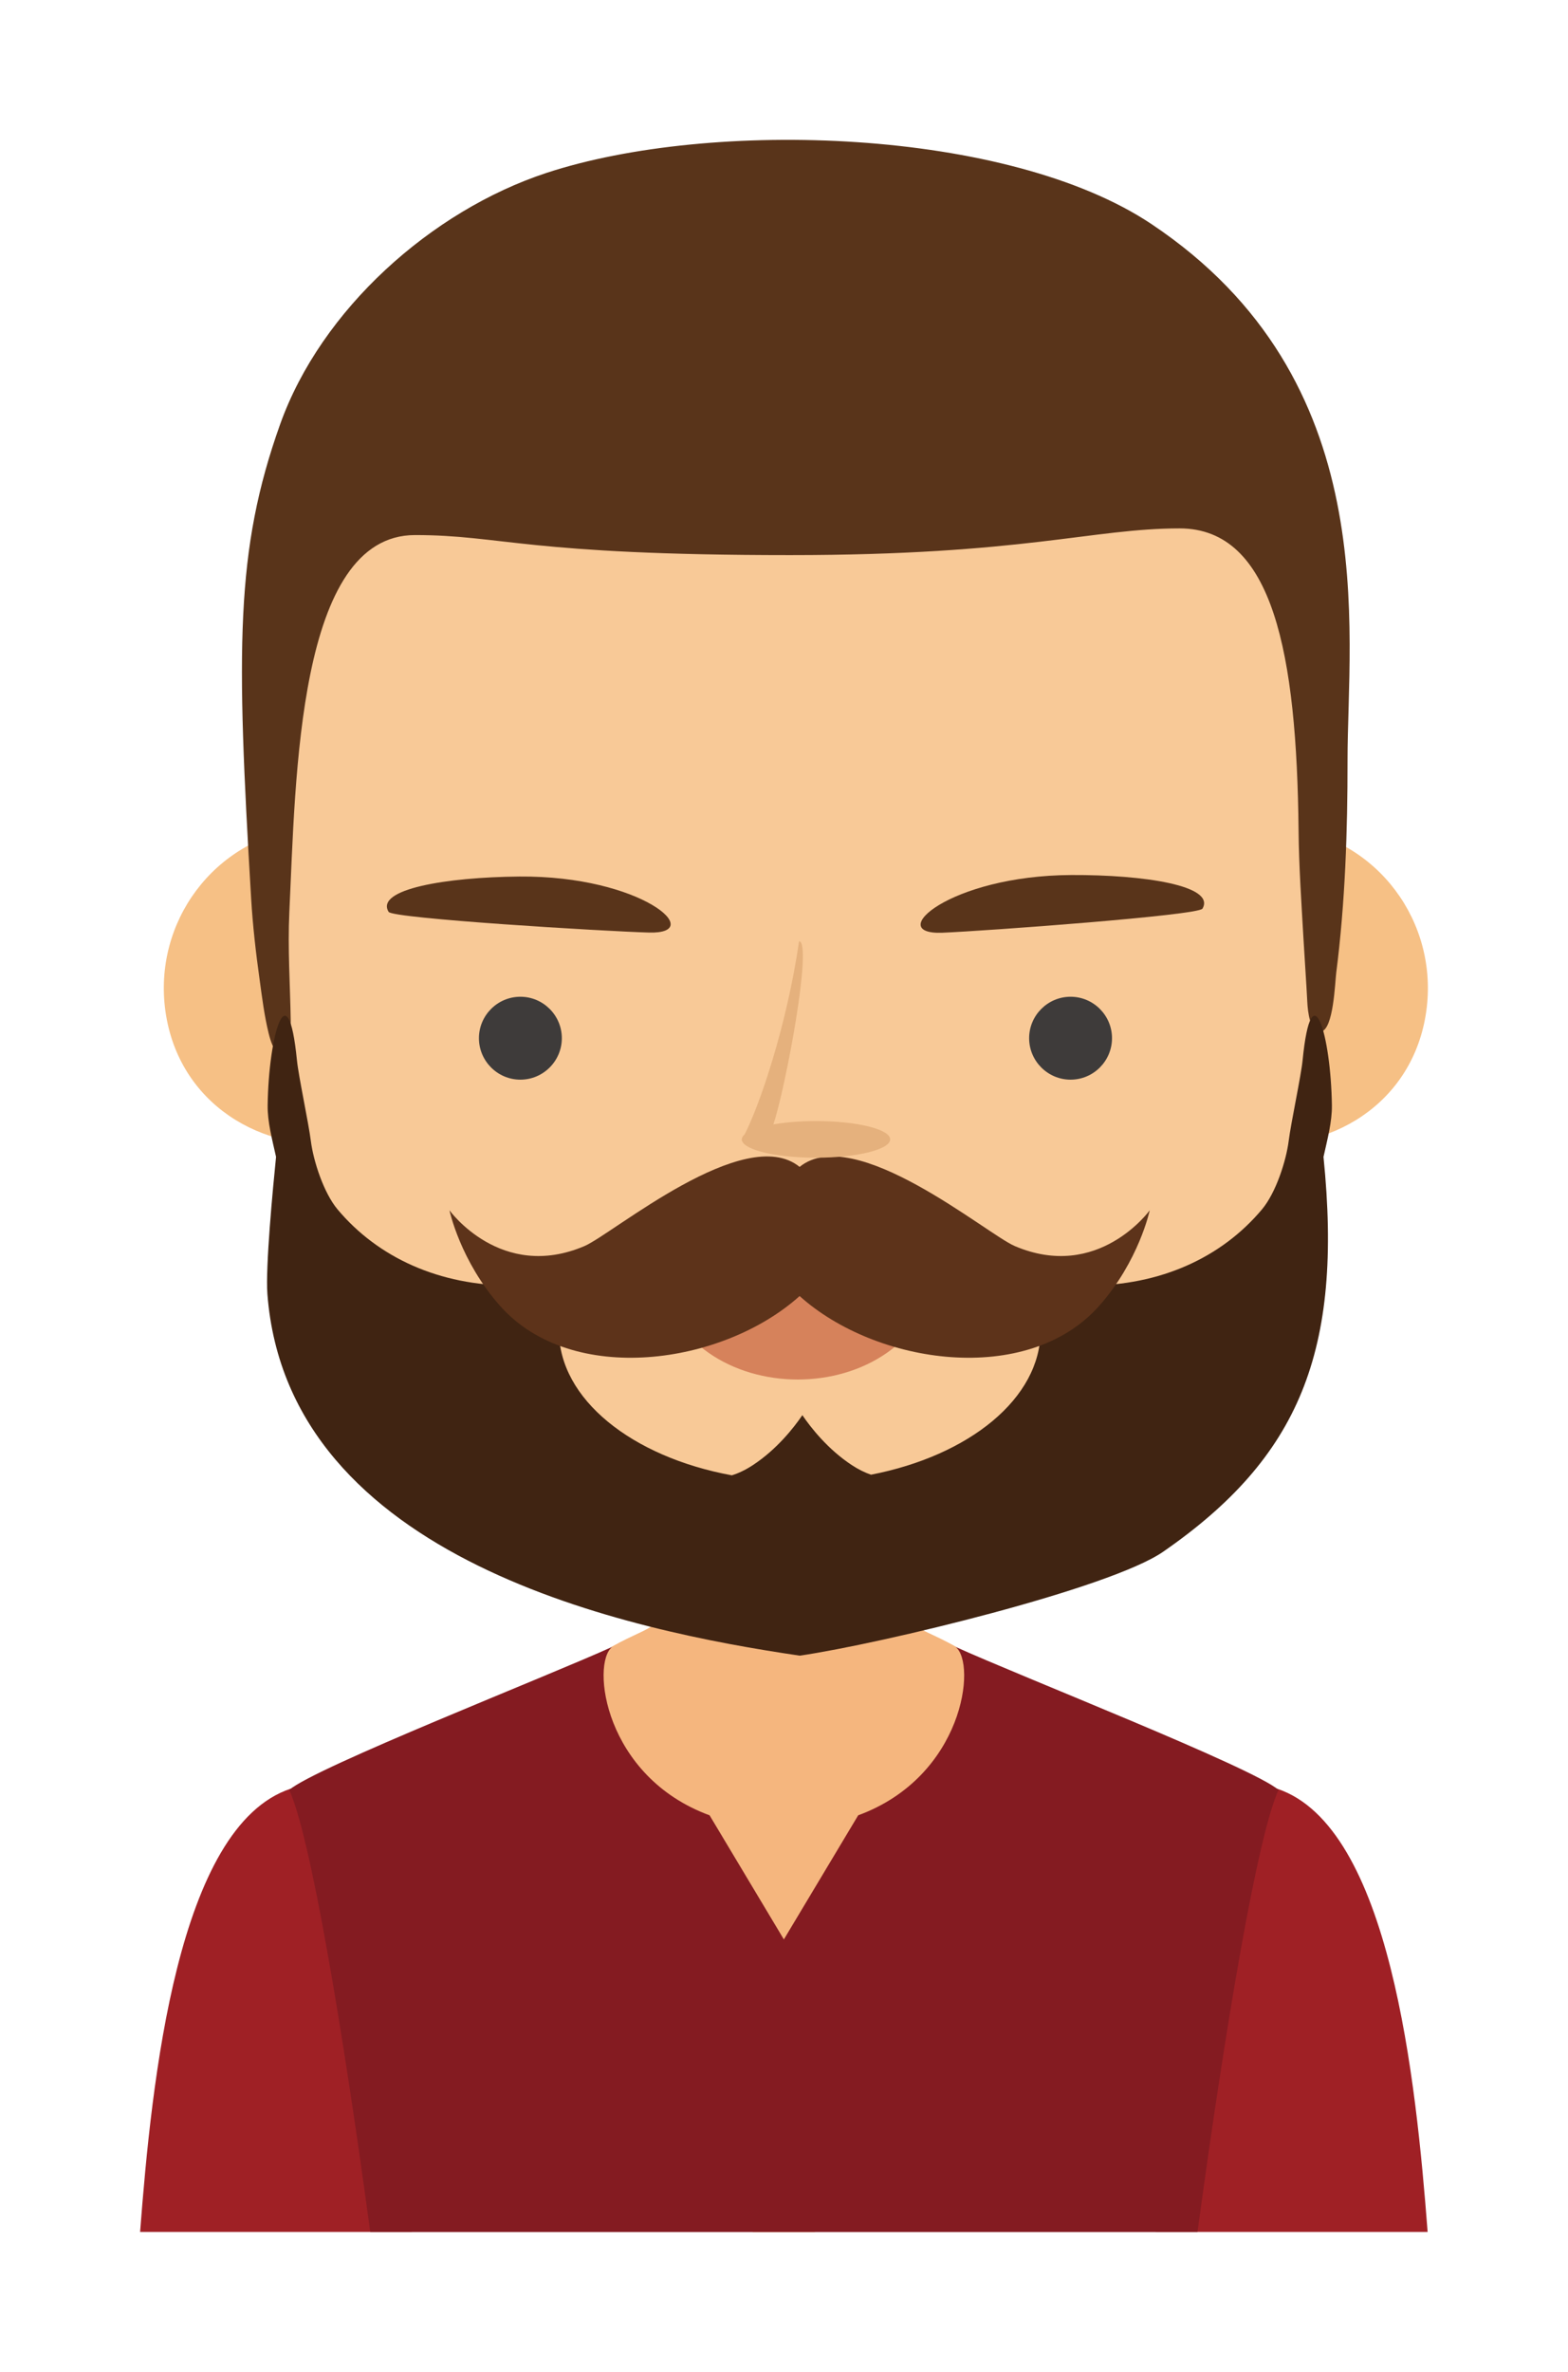 <?xml version="1.0" encoding="UTF-8" standalone="no"?>
<svg
   xmlns:dc="http://purl.org/dc/elements/1.1/"
   xmlns:cc="http://creativecommons.org/ns#"
   xmlns:rdf="http://www.w3.org/1999/02/22-rdf-syntax-ns#"
   xmlns:svg="http://www.w3.org/2000/svg"
   xmlns="http://www.w3.org/2000/svg"
   id="svg8903"
   version="1.1"
   viewBox="0 0 22.349 33.802"
   height="33.802mm"
   width="22.349mm">
  <defs
     id="defs8897" />
  <g
     transform="translate(111.716,-87.331)"
     id="layer1">
    <g
       transform="matrix(0.353,0,0,-0.353,-103.767,114.655)"
       id="g4275">
      <path
         id="path4277"
         style="fill:#9f2025;fill-opacity:1;fill-rule:evenodd;stroke:none"
         d="m 0,0 c -0.462,0.346 -10.774,5.202 -10.774,5.202 -4.591,-1.515 -5.621,-11.824 -6.088,-17.896 h 10.968 z" />
    </g>
    <g
       transform="matrix(0.353,0,0,-0.353,-97.32,114.655)"
       id="g4279">
      <path
         id="path4281"
         style="fill:#9f2025;fill-opacity:1;fill-rule:evenodd;stroke:none"
         d="m 0,0 c 0.462,0.346 10.774,5.202 10.774,5.202 4.591,-1.515 5.621,-11.824 6.088,-17.896 H 5.893 Z" />
    </g>
    <g
       transform="matrix(0.353,0,0,-0.353,-100.544,108.834)"
       id="g4283">
      <path
         id="path4285"
         style="fill:#f5b67e;fill-opacity:1;fill-rule:evenodd;stroke:none"
         d="m 0,0 h -4.841 v -3.056 c 0.003,-1.899 -0.313,-1.505 -2.087,-2.492 0,0 -1.711,-1.403 -2.233,-1.569 2.152,-6.925 3.707,-15.831 7.912,-22.078 H 0 1.249 c 4.204,6.247 5.76,15.153 7.911,22.078 -0.521,0.166 -2.232,1.569 -2.232,1.569 -1.774,0.987 -2.09,0.593 -2.087,2.492 V 0 Z" />
    </g>
    <g
       transform="matrix(0.353,0,0,-0.353,-101.602,113.199)"
       id="g4287">
      <path
         id="path4289"
         style="fill:#841b21;fill-opacity:1;fill-rule:evenodd;stroke:none"
         d="M 0,0 C -4.26,1.564 -4.794,6.131 -3.931,6.801 -6.511,5.625 -15.92,1.939 -16.973,1.026 c 0.855,-1.871 2.151,-9.571 3.272,-17.847 H 2.999 19.7 c 1.121,8.276 2.417,15.976 3.272,17.847 C 21.918,1.939 12.51,5.625 9.93,6.801 10.793,6.131 10.259,1.564 5.999,0 V -0.001 L 2.999,-5.01 0,-0.001 Z" />
    </g>
    <g
       transform="matrix(0.353,0,0,-0.353,-95.974,101.034)"
       id="g4291">
      <path
         id="path4293"
         style="fill:#f6c085;fill-opacity:1;fill-rule:evenodd;stroke:none"
         d="m 0,0 c -0.693,-3.606 1.642,-6.61 5.217,-7.258 3.573,-0.646 7.03,1.309 7.721,4.916 C 13.63,1.265 11.296,4.713 7.723,5.36 4.15,6.008 0.692,3.609 0,0" />
    </g>
    <g
       transform="matrix(0.353,0,0,-0.353,-104.771,101.034)"
       id="g4295">
      <path
         id="path4297"
         style="fill:#f6c085;fill-opacity:1;fill-rule:evenodd;stroke:none"
         d="m 0,0 c 0.693,-3.606 -1.642,-6.61 -5.216,-7.258 -3.574,-0.646 -7.03,1.309 -7.722,4.916 -0.693,3.607 1.642,7.055 5.215,7.702 C -4.149,6.008 -0.692,3.609 0,0" />
    </g>
    <g
       transform="matrix(0.353,0,0,-0.353,-94.081,92.958)"
       id="g4299">
      <path
         id="path4301"
         style="fill:#f8c997;fill-opacity:1;fill-rule:evenodd;stroke:none"
         d="m 0,0 c -3.489,4.74 -8.931,7.853 -14.708,8.083 -10e-4,0 -0.114,0.004 -0.299,0.012 l 0.006,0.226 c 0,0 -1.4,-0.056 -2.846,-0.113 -1.446,0.057 -2.847,0.113 -2.847,0.113 l 0.006,-0.226 C -20.874,8.087 -20.987,8.083 -20.987,8.083 -26.764,7.853 -32.205,4.74 -35.694,0 c -3.492,-4.745 -3.956,-10.721 -3.681,-16.443 0.708,-14.704 2.022,-31.173 21.59,-31.337 C 1.842,-47.944 2.974,-31.043 3.681,-16.443 3.955,-10.721 3.492,-4.745 0,0" />
    </g>
    <g
       transform="matrix(0.353,0,0,-0.353,-98.349,105.467)"
       id="g4303">
      <path
         id="path4305"
         style="fill:#d6825b;fill-opacity:1;fill-rule:evenodd;stroke:none"
         d="M 0,0 C -1.022,-5.749 -10.288,-5.749 -11.31,0 -8.546,-0.636 -3.379,-0.639 0,0" />
    </g>
    <g
       transform="matrix(0.353,0,0,-0.353,-107.592,100.329)"
       id="g4307">
      <path
         id="path4309"
         style="fill:#59341a;fill-opacity:1;fill-rule:evenodd;stroke:none"
         d="m 0,0 c 0.259,5.42 0.328,15.222 5.074,15.222 3.515,0 4.469,-0.809 15.145,-0.809 9.448,0 12.194,1.078 15.729,1.078 3.789,0 4.729,-5.107 4.802,-12.188 0.014,-1.459 0.115,-2.919 0.198,-4.375 0.049,-0.854 0.111,-1.708 0.155,-2.562 0.016,-0.348 0.107,-1.276 0.556,-1.188 0.504,0.097 0.561,1.976 0.612,2.377 0.362,2.825 0.458,5.721 0.456,8.564 -0.006,5.249 1.507,15.358 -7.913,21.655 -5.792,3.874 -17.768,4.259 -24.434,2.067 -4.644,-1.529 -9.095,-5.509 -10.751,-10.145 -1.817,-5.092 -1.77,-9.07 -1.171,-19.154 0.065,-1.093 0.191,-2.189 0.343,-3.273 0.098,-0.721 0.191,-1.46 0.365,-2.167 0.38,-1.542 0.907,-0.442 0.89,0.517 C 0.032,-2.916 -0.07,-1.465 0,0" />
    </g>
    <g
       transform="matrix(0.353,0,0,-0.353,-103.544,105.559)"
       id="g4311">
      <path
         id="path4313"
         style="fill:#402412;fill-opacity:1;fill-rule:evenodd;stroke:none"
         d="m 0,0 c -0.863,-0.152 -1.653,-0.259 -2.481,-0.259 -2.924,0 -5.401,1.122 -7.04,3.076 -0.566,0.676 -0.978,1.968 -1.078,2.761 -0.094,0.746 -0.498,2.616 -0.561,3.255 -0.365,3.681 -1.145,1.026 -1.183,-1.819 -0.009,-0.655 0.18,-1.366 0.339,-2.078 -0.127,-1.249 -0.432,-4.456 -0.349,-5.539 0.827,-10.769 14.686,-13.595 21.495,-14.595 3.326,0.488 12.524,2.709 14.671,4.194 5.496,3.802 7.271,8.097 6.476,15.94 0.159,0.712 0.348,1.423 0.339,2.078 -0.039,2.845 -0.819,5.5 -1.183,1.819 C 29.382,8.194 28.977,6.324 28.883,5.578 28.783,4.785 28.372,3.493 27.805,2.817 26.166,0.863 23.69,-0.259 20.766,-0.259 c -0.829,0 -1.619,0.107 -2.481,0.259 0.375,-0.648 0.581,-1.347 0.581,-2.077 0,-2.735 -2.881,-5.048 -6.847,-5.816 -0.249,0.085 -0.508,0.211 -0.781,0.391 C 10.273,-6.865 9.592,-5.996 9.247,-5.49 8.902,-5.996 8.221,-6.865 7.256,-7.502 6.955,-7.7 6.672,-7.834 6.399,-7.918 c -4.034,0.741 -6.98,3.076 -6.98,5.841 0,0.73 0.205,1.429 0.581,2.077" />
    </g>
    <g
       transform="matrix(0.353,0,0,-0.353,-100.319,103.959)"
       id="g4315">
      <path
         id="path4317"
         style="fill:#5d331a;fill-opacity:1;fill-rule:evenodd;stroke:none"
         d="m 0,0 c -2.214,1.798 -7.55,-2.71 -8.684,-3.195 -3.376,-1.442 -5.454,1.443 -5.454,1.443 0,0 0.433,-2.048 2.049,-3.866 2.89,-3.251 8.987,-2.383 12.089,0.404 3.102,-2.787 9.199,-3.655 12.089,-0.404 1.616,1.818 2.048,3.866 2.048,3.866 0,0 -2.077,-2.885 -5.452,-1.443 C 7.55,-2.71 2.214,1.798 0,0" />
    </g>
    <g
       transform="matrix(0.353,0,0,-0.353,-104.299,102.716)"
       id="g4319">
      <path
         id="path4321"
         style="fill:#3e3b3a;fill-opacity:1;fill-rule:evenodd;stroke:none"
         d="M 0,0 C 0.922,0 1.674,0.752 1.674,1.674 1.674,2.595 0.922,3.347 0,3.347 -0.922,3.347 -1.673,2.595 -1.673,1.674 -1.673,0.752 -0.922,0 0,0" />
    </g>
    <g
       transform="matrix(0.353,0,0,-0.353,-96.457,102.716)"
       id="g4323">
      <path
         id="path4325"
         style="fill:#3e3b3a;fill-opacity:1;fill-rule:evenodd;stroke:none"
         d="M 0,0 C 0.922,0 1.673,0.752 1.673,1.674 1.673,2.595 0.922,3.347 0,3.347 -0.921,3.347 -1.673,2.595 -1.673,1.674 -1.673,0.752 -0.921,0 0,0" />
    </g>
    <g
       transform="matrix(0.353,0,0,-0.353,-106.177,100.325)"
       id="g4327">
      <path
         id="path4329"
         style="fill:#59341a;fill-opacity:1;fill-rule:evenodd;stroke:none"
         d="m 0,0 c -0.556,0.918 2.336,1.401 5.277,1.426 4.931,0.042 7.606,-2.327 5.235,-2.261 C 8.741,-0.786 0.163,-0.269 0,0" />
    </g>
    <g
       transform="matrix(0.353,0,0,-0.353,-94.577,100.279)"
       id="g4331">
      <path
         id="path4333"
         style="fill:#59341a;fill-opacity:1;fill-rule:evenodd;stroke:none"
         d="M 0,0 C 0.544,0.925 -2.355,1.371 -5.295,1.357 -10.226,1.335 -12.87,-1.068 -10.5,-0.972 -8.73,-0.899 -0.159,-0.271 0,0" />
    </g>
    <g
       transform="matrix(0.353,0,0,-0.353,-101.141,103.582)"
       id="g4335">
      <path
         id="path4337"
         style="fill:#e5b17d;fill-opacity:1;fill-rule:evenodd;stroke:none"
         d="m 0,0 c -0.016,0.005 -0.019,0.019 -0.005,0.042 0,0.07 0.04,0.137 0.113,0.201 C 0.677,1.338 1.795,4.53 2.307,8.042 2.869,8.007 1.751,2.065 1.269,0.647 1.756,0.732 2.35,0.782 2.99,0.782 c 1.654,0 2.995,-0.331 2.995,-0.74 0,-0.409 -1.341,-0.74 -2.995,-0.74 C 1.393,-0.698 0.088,-0.389 0,0" />
    </g>
  </g>
</svg>
